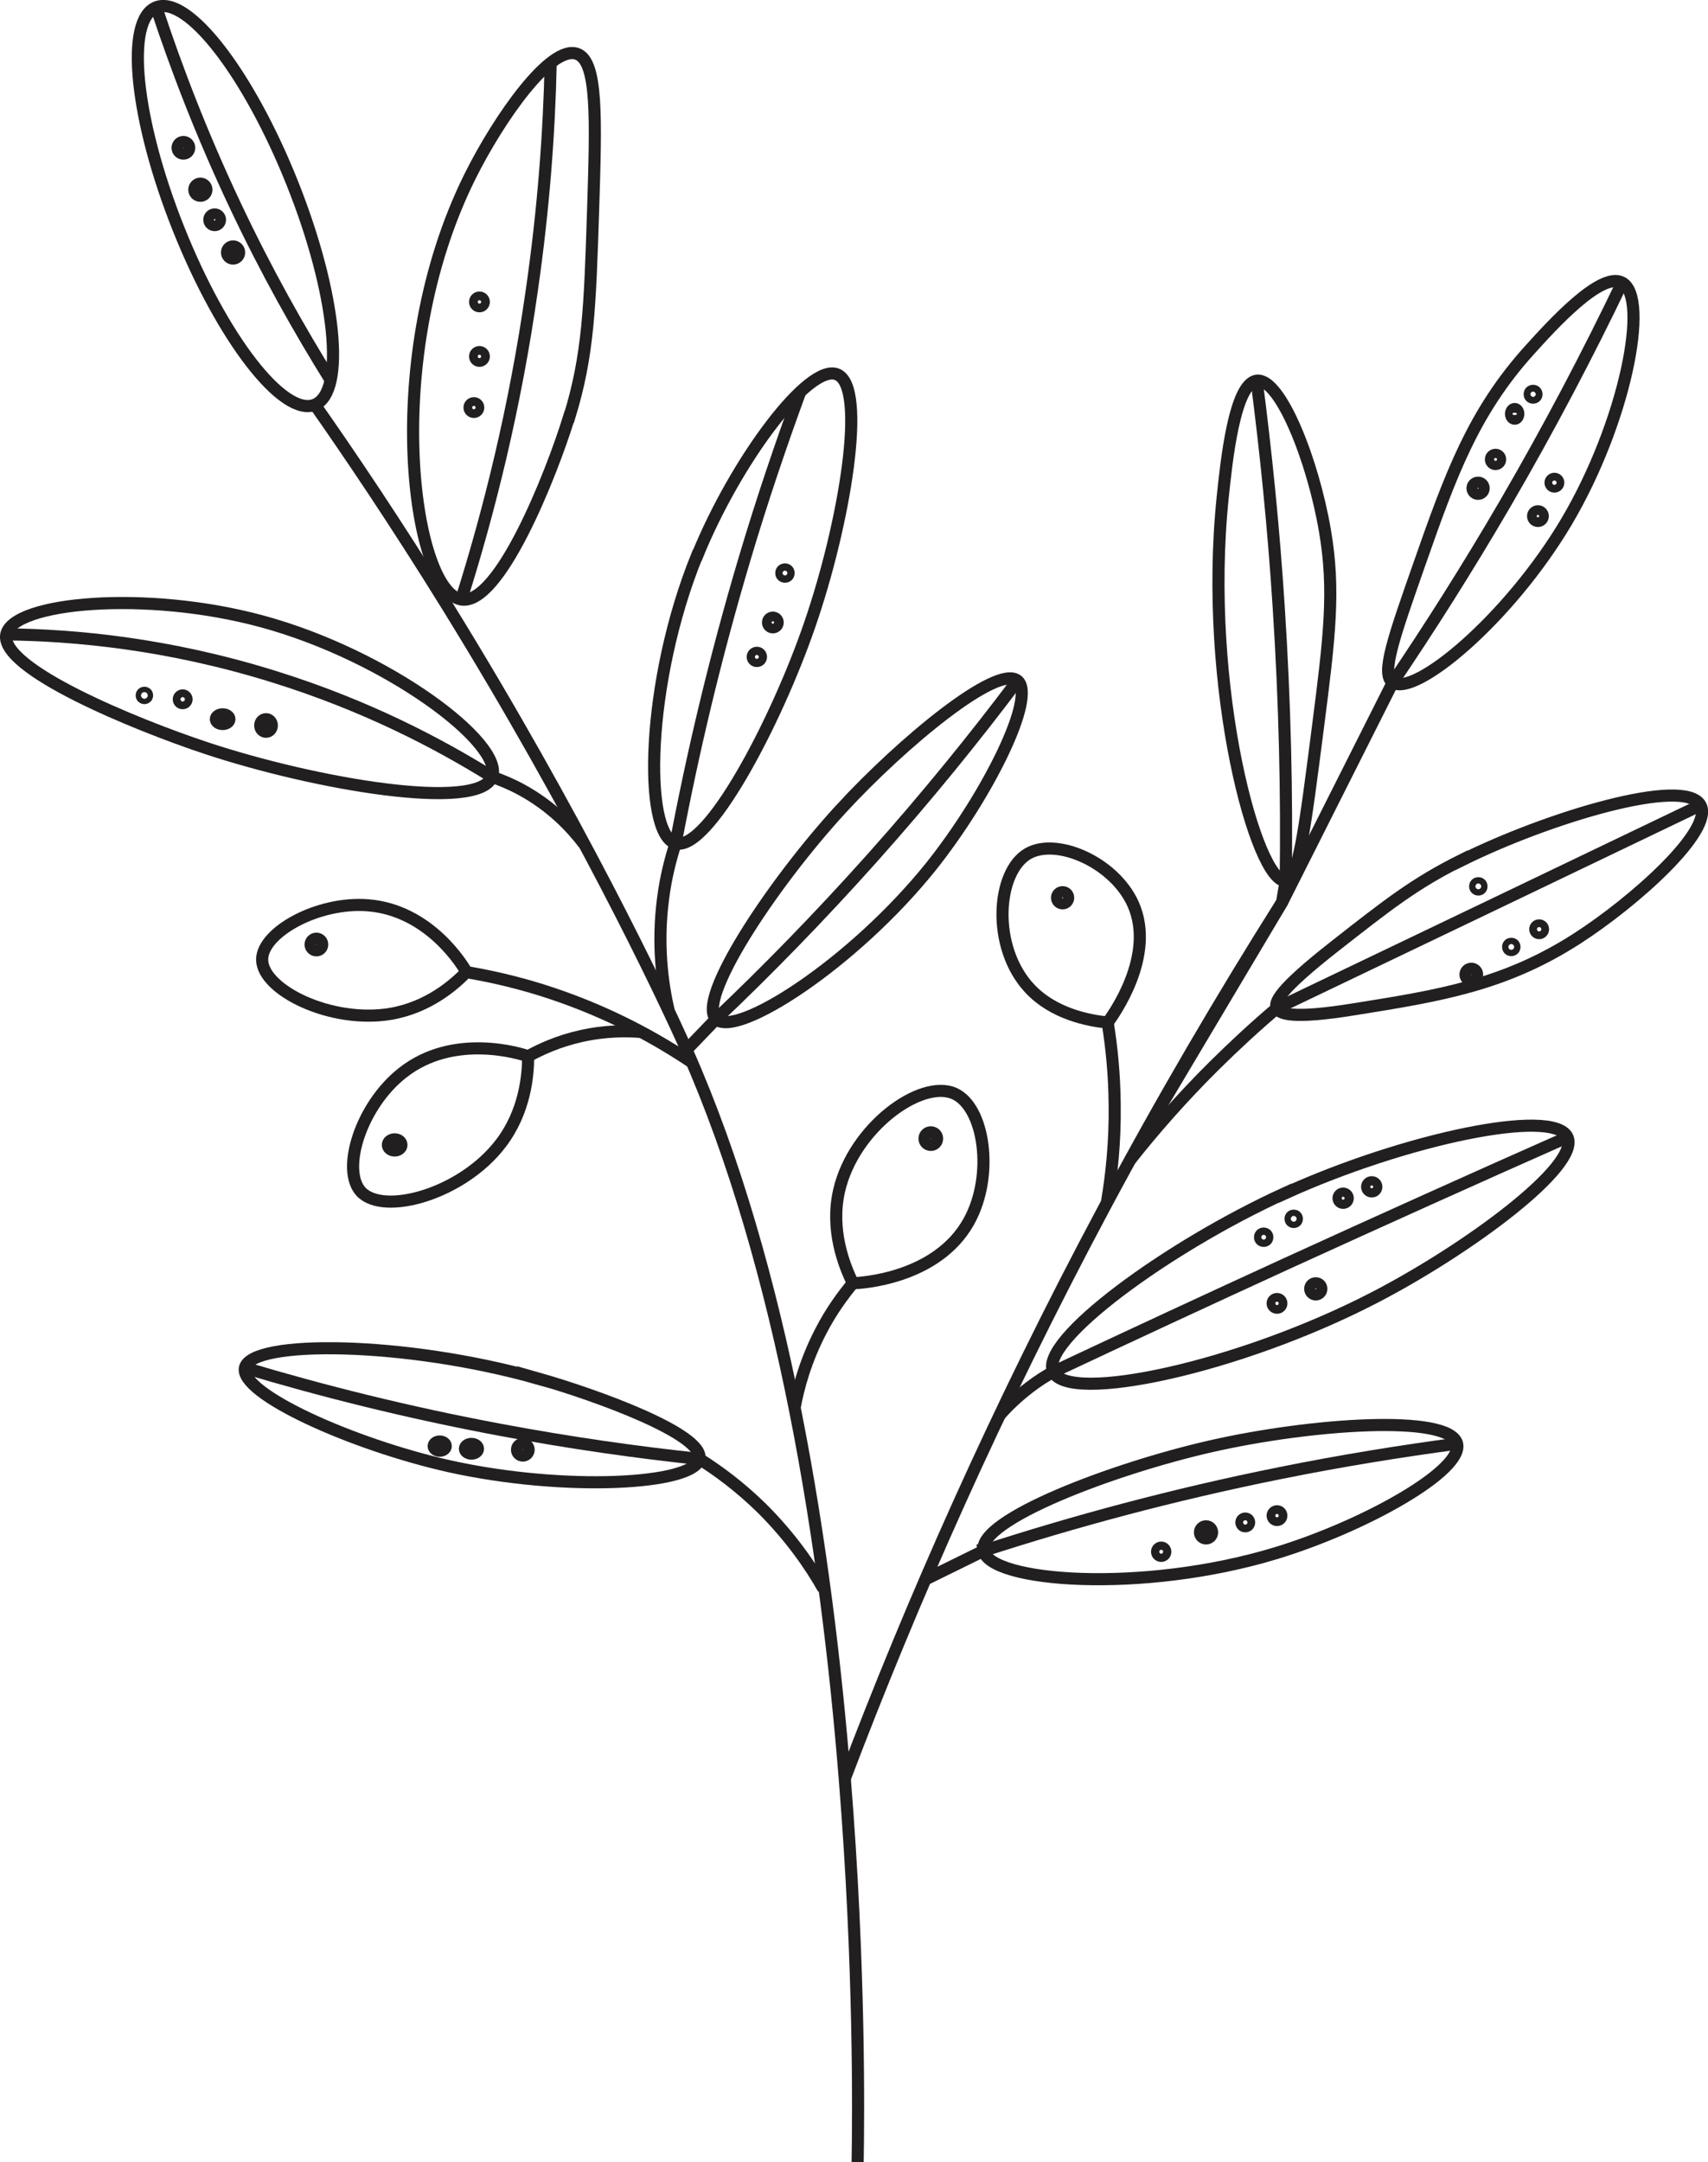 <?xml version="1.0" encoding="UTF-8"?><svg id="Layer_2" xmlns="http://www.w3.org/2000/svg" width="70.5" height="89.23" viewBox="0 0 70.5 89.23"><defs><style>.cls-1{fill:none;stroke:#221f20;stroke-miterlimit:10;stroke-width:.5px;}</style></defs><g id="Layer_1-2"><ellipse class="cls-1" cx="9.72" cy="8.5" rx="2.53" ry="8.83" transform="translate(-2.46 4.21) rotate(-21.75)"/><path class="cls-1" d="m6.45.3c.82,2.49,1.88,5.26,3.27,8.2,1.28,2.71,2.63,5.1,3.93,7.19"/><circle class="cls-1" cx="7.57" cy="6.1" r=".24"/><circle class="cls-1" cx="8.27" cy="7.83" r=".25"/><circle class="cls-1" cx="8.86" cy="9.07" r=".22"/><circle class="cls-1" cx="9.62" cy="10.42" r=".25"/><path class="cls-1" d="m23.49,17.21c-.75,2.43-2.89,7.79-4.45,7.53-2-.33-3.38-9.94.36-17.46,1.19-2.39,3.32-5.43,4.41-5.06.87.29.79,2.68.67,6.49-.13,3.96-.19,5.93-.98,8.5Z"/><path class="cls-1" d="m22.73,2.6c-.06,2.84-.29,6-.78,9.39-.69,4.86-1.77,9.14-2.91,12.75"/><circle class="cls-1" cx="19.79" cy="12.46" r=".18"/><circle class="cls-1" cx="19.79" cy="14.71" r=".18"/><circle class="cls-1" cx="19.56" cy="16.82" r=".18"/><path class="cls-1" d="m35.4,89.23c.03-1.81.1-8.02-.53-15.81-.75-9.37-2.51-21.03-6.53-30.09-1.08-2.44-4.57-9.73-9.85-18.28-2.17-3.51-4.1-6.36-5.49-8.34"/><path class="cls-1" d="m10.8,25.64c5.21,1.41,10.03,5.07,9.51,6.42-.55,1.45-7.26.32-11.81-1.19C5.58,29.9-.03,27.6.26,26.18c.28-1.34,5.78-1.83,10.54-.54Z"/><path class="cls-1" d="m.26,26.18c2.8.03,6.69.38,11.09,1.76,3.78,1.18,6.78,2.76,8.96,4.12.37.13.79.3,1.21.53,1.25.68,2.08,1.57,2.58,2.23"/><circle class="cls-1" cx="5.96" cy="28.7" r=".11"/><circle class="cls-1" cx="7.54" cy="28.86" r=".16"/><ellipse class="cls-1" cx="9.19" cy="29.68" rx=".28" ry=".2"/><ellipse class="cls-1" cx="10.98" cy="29.94" rx=".24" ry=".26"/><path class="cls-1" d="m28.78,22.93c1.59-3.91,4.6-7.95,5.77-7.48,1.27.51.29,6.24-1.13,10.34-1.4,4.07-4.22,9.39-5.54,9.01-1.34-.39-1.23-6.64.89-11.87Z"/><circle class="cls-1" cx="32.4" cy="23.65" r=".15"/><circle class="cls-1" cx="31.9" cy="25.69" r=".2"/><circle class="cls-1" cx="31.24" cy="27.11" r=".17"/><path class="cls-1" d="m27.6,41.71c-.26-1.12-.48-2.73-.23-4.63.11-.87.31-1.64.52-2.29.69-3.65,1.61-7.59,2.85-11.75.72-2.42,1.5-4.71,2.29-6.87"/><path class="cls-1" d="m19.26,40.12c-.14-.24-1.51-2.56-4.08-2.76-2.07-.16-4.36,1.12-4.36,2.24,0,1.25,2.84,2.66,5.31,2.24,1.56-.27,2.61-1.2,3.12-1.72Z"/><path class="cls-1" d="m21.8,43.59c-.29-.1-3.07-.99-5.19.69-1.72,1.35-2.54,4-1.71,4.9.93,1,4.17.11,5.77-1.99,1.01-1.32,1.13-2.83,1.13-3.6Z"/><path class="cls-1" d="m35.2,52.96c.33-.01,3.47-.18,4.79-2.55,1.06-1.91.64-4.73-.6-5.28-1.38-.61-4.15,1.41-4.75,3.99-.38,1.62.2,3.1.56,3.83Z"/><path class="cls-1" d="m45.72,42.2c.19-.26,2.01-2.74,1.05-4.89-.78-1.73-3.16-2.76-4.34-2.08-1.31.76-1.51,3.86.06,5.55.99,1.07,2.45,1.34,3.23,1.42Z"/><path class="cls-1" d="m19.26,40.12c1.06.18,2.25.45,3.53.88,2.42.81,4.35,1.89,5.78,2.85"/><path class="cls-1" d="m21.8,43.59c.51-.28,1.24-.62,2.18-.83,1.02-.23,1.91-.22,2.51-.17"/><circle class="cls-1" cx="13.06" cy="38.98" r=".24"/><ellipse class="cls-1" cx="16.29" cy="47.25" rx=".28" ry=".23"/><circle class="cls-1" cx="38.42" cy="46.99" r=".26"/><circle class="cls-1" cx="43.86" cy="37.05" r=".23"/><path class="cls-1" d="m45.69,49.63c.19-1.13.34-2.49.32-4.03-.01-1.27-.13-2.42-.29-3.4"/><path class="cls-1" d="m35.2,52.96c-.42.51-.9,1.16-1.32,1.98-.63,1.21-.93,2.33-1.08,3.15"/><path class="cls-1" d="m34.71,33.39c2.52-2.74,6.45-5.99,7.29-5.3.79.65-1.21,4.71-3.58,7.68-3.24,4.03-8.03,7.08-8.86,6.29-.83-.8,2.26-5.52,5.15-8.67Z"/><path class="cls-1" d="m28.34,43.32l1.22-1.27c2.08-1.97,4.25-4.19,6.45-6.65,2.25-2.52,4.24-4.98,5.99-7.31"/><path class="cls-1" d="m22.19,56.89c-5.43-1.54-11.82-1.62-12.08-.44-.23,1.06,4.42,3.16,8.43,4.06,4.76,1.06,10.14.77,10.33-.31.18-1.01-4.22-2.62-6.69-3.32Z"/><path class="cls-1" d="m10.11,56.45c3.17.95,6.7,1.84,10.55,2.56,2.89.54,5.64.93,8.21,1.2.76.48,1.65,1.13,2.56,2.02,1.21,1.2,2.03,2.4,2.56,3.34"/><ellipse class="cls-1" cx="18.15" cy="59.68" rx=".25" ry=".19"/><ellipse class="cls-1" cx="19.46" cy="59.79" rx=".27" ry=".2"/><circle class="cls-1" cx="21.58" cy="59.83" r=".24"/><path class="cls-1" d="m53.07,36.35c-1.18.11-3.42-7.91-2.6-15.84.15-1.43.48-4.69,1.41-4.8.97-.11,2.32,3.31,2.81,6.2.42,2.45.19,4.37-.29,8.1-.54,4.19-.8,6.28-1.32,6.33Z"/><path class="cls-1" d="m51.87,15.71c.38,2.94.7,6.06.91,9.34.26,3.99.34,7.77.29,11.29-.05.3-.1.59-.15.89-2.46,3.9-4.93,8.1-7.34,12.61-4.44,8.31-7.94,16.25-10.71,23.56"/><path class="cls-1" d="m63.15,14.43c.93-1.03,2.93-3.23,3.8-2.77,1.16.61.12,5.8-2.29,9.87-2.39,4.03-6.28,7.26-7.18,6.63-.49-.34.05-1.87,1.12-4.92,1.27-3.62,2.21-6.23,4.55-8.81Z"/><path class="cls-1" d="m66.96,11.66c-1.39,2.9-2.99,5.96-4.84,9.14-1.54,2.64-3.1,5.1-4.63,7.36l-4.57,9.08-5.32,8.94"/><circle class="cls-1" cx="63.28" cy="16.27" r=".14"/><ellipse class="cls-1" cx="62.52" cy="17.08" rx=".15" ry=".2"/><circle class="cls-1" cx="61.73" cy="18.96" r=".19"/><circle class="cls-1" cx="61.01" cy="20.15" r=".23"/><circle class="cls-1" cx="64.16" cy="19.92" r=".16"/><circle class="cls-1" cx="63.48" cy="21.3" r=".2"/><path class="cls-1" d="m60.32,35.51c3.58-1.78,9.22-3.47,9.87-2.28.56,1.03-2.69,3.96-5.12,5.52-2.98,1.91-5.65,2.34-9.16,2.9-2.65.43-3.11.18-3.21-.05-.1-.23.05-.71,2.37-2.53,2.23-1.75,3.34-2.62,5.25-3.57Z"/><circle class="cls-1" cx="61.02" cy="36.58" r=".13"/><circle class="cls-1" cx="62.38" cy="39.08" r=".13"/><circle class="cls-1" cx="63.53" cy="38.35" r=".16"/><circle class="cls-1" cx="60.73" cy="40.22" r=".24"/><path class="cls-1" d="m46.64,47.88c.98-1.24,2.13-2.56,3.48-3.9.88-.87,1.74-1.66,2.58-2.37,5.83-2.79,11.66-5.58,17.49-8.38"/><path class="cls-1" d="m53.04,49.25c4.88-2.22,11.09-3.56,11.66-2.32.54,1.18-4.09,4.61-7.95,6.61-5.63,2.92-12.68,4.41-13.28,3.07-.58-1.27,4.72-5.16,9.57-7.37Z"/><path class="cls-1" d="m41.28,58.38c.31-.35.71-.74,1.22-1.13.34-.26.67-.47.97-.63,3.17-1.49,6.38-2.98,9.63-4.47,3.9-1.78,7.76-3.52,11.6-5.22"/><circle class="cls-1" cx="52.16" cy="51.06" r=".15"/><circle class="cls-1" cx="53.4" cy="50.3" r=".13"/><circle class="cls-1" cx="55.44" cy="49.45" r=".19"/><circle class="cls-1" cx="56.62" cy="48.98" r=".19"/><circle class="cls-1" cx="52.71" cy="53.79" r=".18"/><circle class="cls-1" cx="54.31" cy="53.19" r=".23"/><path class="cls-1" d="m40.6,63.99c-.23-1.27,5.33-3.38,9.37-4.3,4.17-.95,9.83-1.33,10.17-.12.3,1.1-3.79,3.41-7.48,4.53-5.53,1.68-11.83,1.19-12.06-.11Z"/><path class="cls-1" d="m38.2,65.18l2.4-1.18c3.67-1.19,7.77-2.31,12.26-3.21,2.53-.51,4.96-.9,7.28-1.21"/><circle class="cls-1" cx="47.93" cy="64.04" r=".17"/><circle class="cls-1" cx="49.78" cy="63.24" r=".25"/><circle class="cls-1" cx="51.4" cy="62.83" r=".16"/><circle class="cls-1" cx="52.71" cy="62.55" r=".18"/></g></svg>